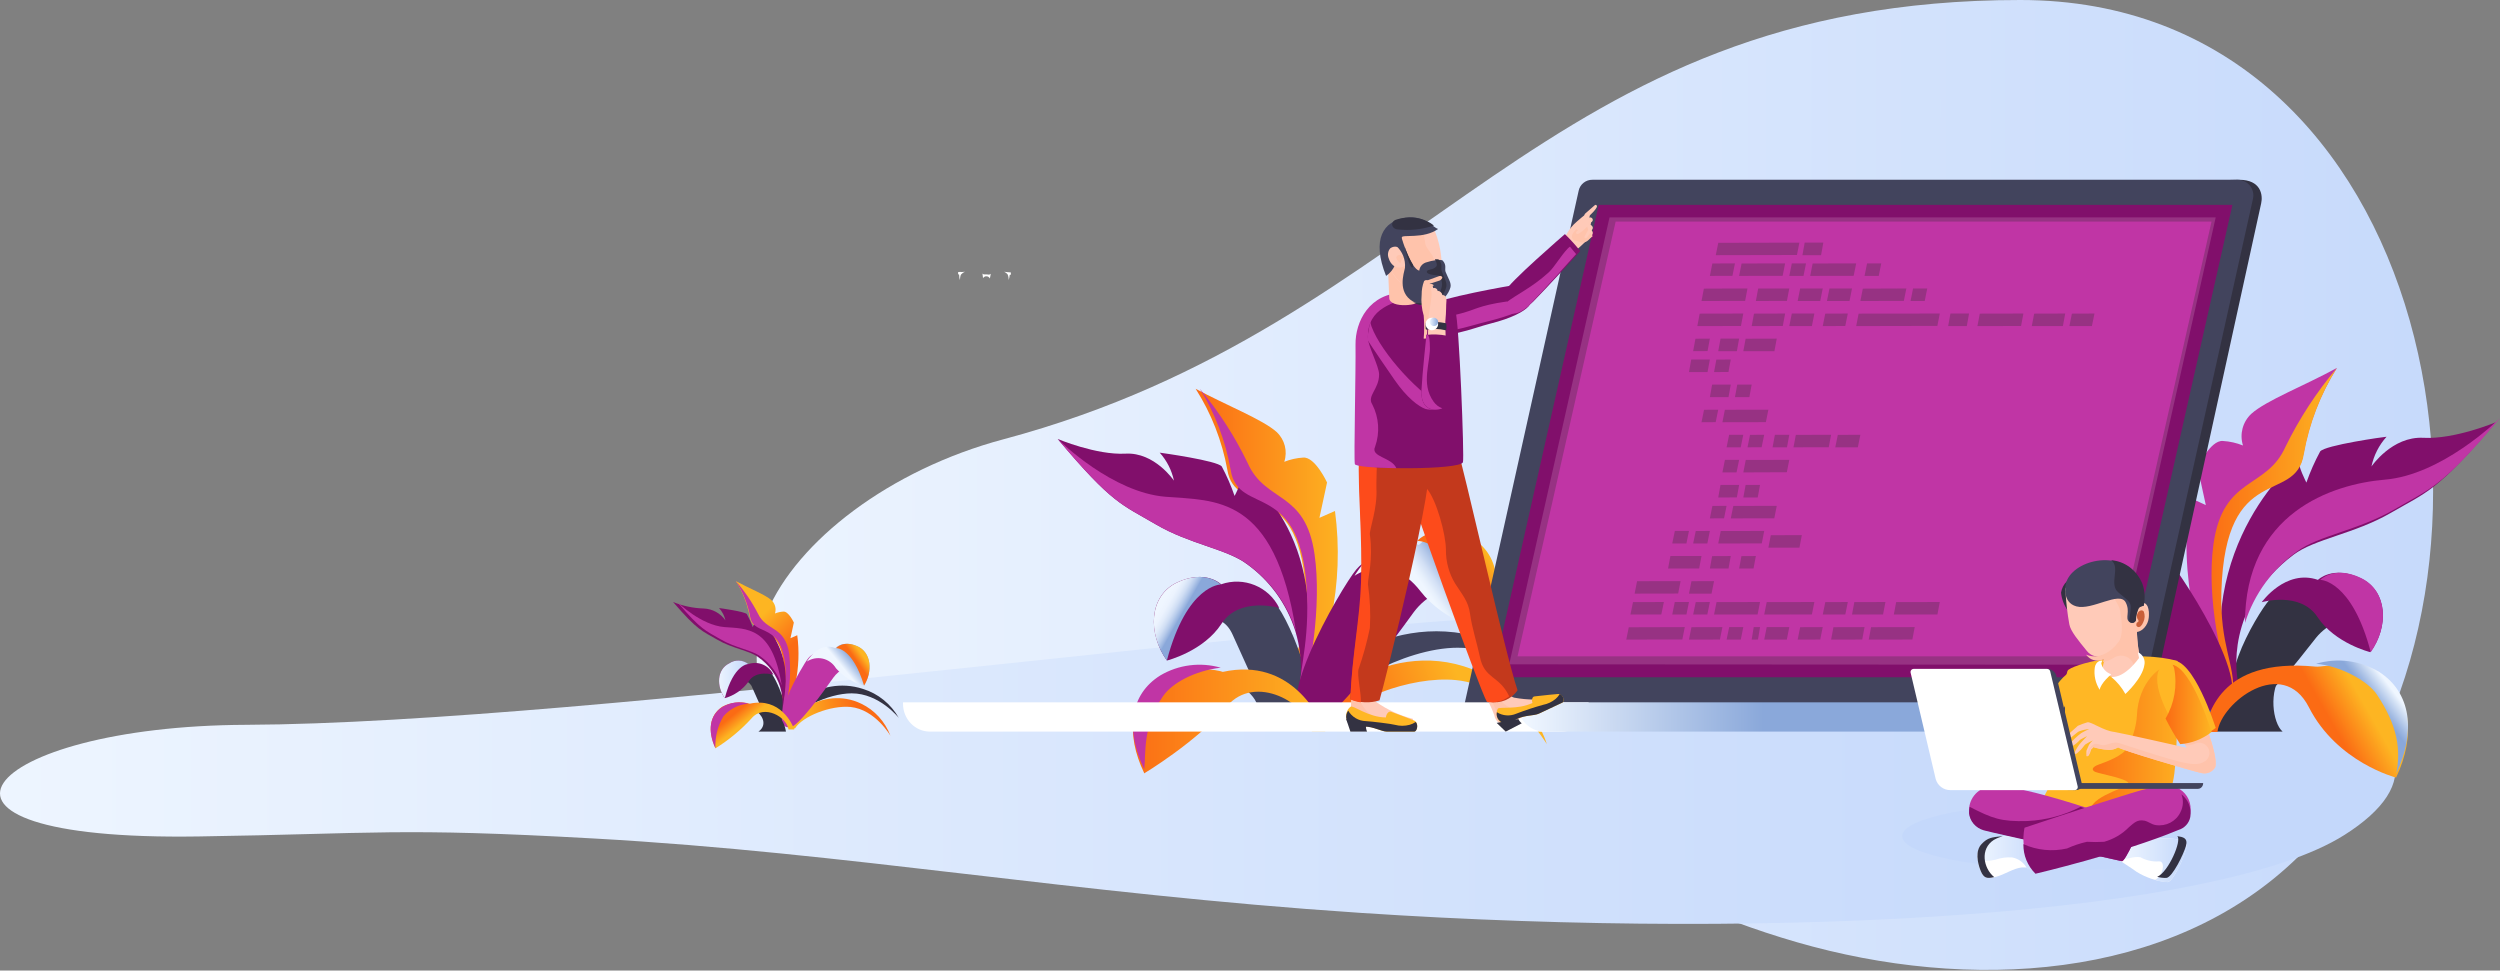 <?xml version="1.0" encoding="UTF-8"?>
<svg width="577px" height="224px" viewBox="0 0 577 224" version="1.1" xmlns="http://www.w3.org/2000/svg" xmlns:xlink="http://www.w3.org/1999/xlink">
    <rect x="0" y="0" width="577" height="224" fill="#808080" stroke="none"/>
    <!-- Generator: Sketch 61 (89581) - https://sketch.com -->
    <title>Group 33</title>
    <desc>Created with Sketch.</desc>
    <defs>
        <linearGradient x1="-0.001%" y1="50.003%" x2="100.007%" y2="50.003%" id="linearGradient-1">
            <stop stop-color="#EFF6FF" offset="0%"></stop>
            <stop stop-color="#C4D8FB" offset="100%"></stop>
        </linearGradient>
        <linearGradient x1="1.813%" y1="50.009%" x2="87.808%" y2="50.009%" id="linearGradient-2">
            <stop stop-color="#EFF6FF" offset="0%"></stop>
            <stop stop-color="#C4D8FB" offset="100%"></stop>
        </linearGradient>
        <linearGradient x1="-0.107%" y1="50.011%" x2="100.062%" y2="50.011%" id="linearGradient-3">
            <stop stop-color="#FB6B14" offset="0%"></stop>
            <stop stop-color="#FDB522" offset="100%"></stop>
        </linearGradient>
        <linearGradient x1="15.746%" y1="59.246%" x2="64.54%" y2="50.552%" id="linearGradient-4">
            <stop stop-color="#FB6B14" offset="0%"></stop>
            <stop stop-color="#FDB522" offset="100%"></stop>
        </linearGradient>
        <linearGradient x1="0.041%" y1="49.965%" x2="100.039%" y2="49.965%" id="linearGradient-5">
            <stop stop-color="#FB6B14" offset="0%"></stop>
            <stop stop-color="#FDB522" offset="100%"></stop>
        </linearGradient>
        <linearGradient x1="24.464%" y1="31.413%" x2="47.872%" y2="48.15%" id="linearGradient-6">
            <stop stop-color="#EFF6FF" offset="0%"></stop>
            <stop stop-color="#ECF3FE" offset="23%"></stop>
            <stop stop-color="#E1EBFA" offset="42%"></stop>
            <stop stop-color="#D0DEF4" offset="60%"></stop>
            <stop stop-color="#B7CBEB" offset="77%"></stop>
            <stop stop-color="#98B3DF" offset="94%"></stop>
            <stop stop-color="#8AA8DA" offset="100%"></stop>
        </linearGradient>
        <linearGradient x1="46.078%" y1="57.123%" x2="65.901%" y2="47.778%" id="linearGradient-7">
            <stop stop-color="#EFF6FF" offset="0%"></stop>
            <stop stop-color="#E7F0FC" offset="16%"></stop>
            <stop stop-color="#D3E0F5" offset="41%"></stop>
            <stop stop-color="#B1C6E8" offset="71%"></stop>
            <stop stop-color="#8AA8DA" offset="100%"></stop>
        </linearGradient>
        <linearGradient x1="54.018%" y1="47.581%" x2="79.269%" y2="29.198%" id="linearGradient-8">
            <stop stop-color="#FB6B14" offset="0%"></stop>
            <stop stop-color="#FDB522" offset="100%"></stop>
        </linearGradient>
        <linearGradient x1="0%" y1="49.986%" x2="79.502%" y2="49.986%" id="linearGradient-9">
            <stop stop-color="#EFF6FF" offset="0%"></stop>
            <stop stop-color="#D7E4F6" offset="21%"></stop>
            <stop stop-color="#A0B9E2" offset="74%"></stop>
            <stop stop-color="#8AA8DA" offset="100%"></stop>
        </linearGradient>
        <linearGradient x1="-0.073%" y1="49.965%" x2="100.06%" y2="49.965%" id="linearGradient-10">
            <stop stop-color="#FB6B14" offset="0%"></stop>
            <stop stop-color="#FDB522" offset="100%"></stop>
        </linearGradient>
        <linearGradient x1="58.903%" y1="50.861%" x2="77.438%" y2="44.829%" id="linearGradient-11">
            <stop stop-color="#FB6B14" offset="0%"></stop>
            <stop stop-color="#FDB522" offset="100%"></stop>
        </linearGradient>
        <linearGradient x1="74.694%" y1="26.003%" x2="58.724%" y2="40.05%" id="linearGradient-12">
            <stop stop-color="#EFF6FF" offset="0%"></stop>
            <stop stop-color="#D7E4F6" offset="21%"></stop>
            <stop stop-color="#A0B9E2" offset="74%"></stop>
            <stop stop-color="#8AA8DA" offset="100%"></stop>
        </linearGradient>
        <linearGradient x1="1.491%" y1="50%" x2="39.757%" y2="50%" id="linearGradient-13">
            <stop stop-color="#EFF6FF" offset="0%"></stop>
            <stop stop-color="#8AA8DA" offset="100%"></stop>
        </linearGradient>
        <linearGradient x1="53.183%" y1="57.716%" x2="38.618%" y2="23.971%" id="linearGradient-14">
            <stop stop-color="#FB6B14" offset="0%"></stop>
            <stop stop-color="#FDB522" offset="100%"></stop>
        </linearGradient>
        <linearGradient x1="67.404%" y1="50.336%" x2="13.552%" y2="55.702%" id="linearGradient-15">
            <stop stop-color="#FB6B14" offset="0%"></stop>
            <stop stop-color="#FDB522" offset="100%"></stop>
        </linearGradient>
        <linearGradient x1="26.631%" y1="38.869%" x2="42.119%" y2="50.128%" id="linearGradient-16">
            <stop stop-color="#FB6B14" offset="0%"></stop>
            <stop stop-color="#FDB522" offset="100%"></stop>
        </linearGradient>
        <linearGradient x1="0.036%" y1="50.365%" x2="100.258%" y2="50.365%" id="linearGradient-17">
            <stop stop-color="#EFF6FF" offset="0%"></stop>
            <stop stop-color="#C4D8FB" offset="100%"></stop>
        </linearGradient>
        <linearGradient x1="51.261%" y1="54.788%" x2="71.196%" y2="43.459%" id="linearGradient-18">
            <stop stop-color="#EFF6FF" offset="0%"></stop>
            <stop stop-color="#8AA8DA" offset="100%"></stop>
        </linearGradient>
        <linearGradient x1="54.81%" y1="45.619%" x2="70.367%" y2="31.799%" id="linearGradient-19">
            <stop stop-color="#FB6B14" offset="0%"></stop>
            <stop stop-color="#FDB522" offset="100%"></stop>
        </linearGradient>
        <linearGradient x1="-0.028%" y1="50.085%" x2="99.951%" y2="50.085%" id="linearGradient-20">
            <stop stop-color="#FB6B14" offset="0%"></stop>
            <stop stop-color="#FDB522" offset="100%"></stop>
        </linearGradient>
        <linearGradient x1="0.143%" y1="49.639%" x2="99.771%" y2="49.639%" id="linearGradient-21">
            <stop stop-color="#EFF6FF" offset="0%"></stop>
            <stop stop-color="#C4D8FB" offset="100%"></stop>
        </linearGradient>
        <linearGradient x1="0%" y1="50.164%" x2="99.422%" y2="50.164%" id="linearGradient-22">
            <stop stop-color="#EFF6FF" offset="0%"></stop>
            <stop stop-color="#C4D8FB" offset="100%"></stop>
        </linearGradient>
        <linearGradient x1="-9.08041835e-13%" y1="50.048%" x2="100.639%" y2="50.048%" id="linearGradient-23">
            <stop stop-color="#FB6B14" offset="0%"></stop>
            <stop stop-color="#FDB522" offset="100%"></stop>
        </linearGradient>
        <linearGradient x1="0.065%" y1="49.984%" x2="99.99%" y2="49.984%" id="linearGradient-24">
            <stop stop-color="#EFF6FF" offset="0%"></stop>
            <stop stop-color="#8AA8DA" offset="100%"></stop>
        </linearGradient>
    </defs>
    <g id="New-v2" stroke="none" stroke-width="1" fill="none" fill-rule="evenodd">
        <g id="Case-Study-worldroamer" transform="translate(-94, -2609)">
            <g id="Group-33" transform="translate(94, 2609)">
                <path d="M466.288,0 C354.926,0 330.97,74.855 231.629,101.377 C178.858,115.475 146.679,167.28 208.231,180.332 C240.445,187.171 277.554,174.748 310.691,179.913 C350.936,186.177 382.017,209.82 422.193,219.434 C462.368,229.048 508.328,224.267 535.628,192.179 C585.926,133.133 563.19,0 466.288,0 Z" id="Path" fill="url(#linearGradient-1)" fill-rule="nonzero"></path>
                <path d="M364.779,141.838 C309.534,141.838 136.631,166.955 56.842,167.288 C-4.211,167.533 -27.83,194.191 45.835,193.053 C87.195,192.423 91.538,190.97 137.102,193.525 C195.731,196.799 247.504,206.268 313.826,210.679 C413.395,217.313 512.215,210.959 541.05,192.738 C577.909,169.458 531.177,141.838 364.779,141.838 Z" id="Path" fill="url(#linearGradient-2)" fill-rule="nonzero"></path>
                <path d="M304.523,119.518 L306.284,111.354 C306.284,111.354 303.52,105.383 300.774,105.609 C299.276,105.7 297.802,106.029 296.409,106.584 C297.211,104.148 296.526,101.474 294.649,99.708 C291.393,96.801 283.103,93.581 275.957,89.734 L275.957,89.734 C279.579,95.434 282.058,101.769 283.261,108.395 C285.021,119.518 300.493,109.752 301.408,137.987 C301.778,149.945 296.216,154.315 296.691,160.894 C296.845,162.658 297.334,164.377 298.134,165.96 C306.818,151.513 310.334,134.596 308.114,117.934 L304.523,119.518 Z" id="Path" fill="url(#linearGradient-3)" fill-rule="nonzero"></path>
                <path d="M275.957,144.314 C275.957,144.314 281.588,140.08 284.492,146.483 C289.617,157.832 293.377,166.925 297.102,166.925 C308.139,166.925 297.557,142.735 294.356,139.316 C287.57,132.046 275.957,144.314 275.957,144.314 Z" id="Path" fill="#42445D" fill-rule="nonzero"></path>
                <path d="M286.683,109.51 C286.979,110.634 284.944,114.461 284.944,114.461 C284.135,112.122 283.147,109.851 281.988,107.667 C280.979,106.316 268.077,104.525 267.66,104.472 C269.297,106.298 270.431,108.525 270.946,110.932 C270.946,110.932 266.512,104.332 259.765,104.701 C253.018,105.069 244.115,101.313 244.115,101.313 L244.115,101.313 C256.74,116.357 258.931,116.427 266.721,121.008 C274.511,125.59 283.136,126.714 287.726,130.154 C293.037,133.955 296.979,139.395 298.959,145.654 C300.025,149.128 300.437,152.771 300.177,156.398 L300.177,156.398 C300.137,157.016 300.061,157.631 299.95,158.241 C300.055,157.855 300.142,157.468 300.229,157.1 L300.229,157.1 C308.28,123.571 286.387,108.405 286.683,109.51 Z" id="Path" fill="#810F6B" fill-rule="nonzero"></path>
                <path d="M342.333,147.355 C318.317,139.91 300.079,159.952 300.079,159.952 L305.18,165.96 C306.794,159.319 323.991,149.495 336.416,149.495 C350.801,149.495 360.866,161.647 360.866,161.647 C356.528,153.106 346.793,148.742 342.333,147.355 Z" id="Path" fill="#42445D" fill-rule="nonzero"></path>
                <path d="M287.935,106.81 C284.972,100.676 281.273,94.94 276.921,89.734 C280.446,95.445 282.86,101.793 284.03,108.432 C285.743,119.577 300.8,109.792 301.69,138.083 C302.05,150.065 299.446,155.525 299.977,162.1 C302.375,156.17 305.116,139.705 303.403,127.967 C301.313,113.106 292.046,116.176 287.935,106.81 Z" id="Path" fill="#C035A5" fill-rule="nonzero"></path>
                <path d="M341.729,155.299 C320.62,145.414 302.008,164.438 302.008,164.438 L304.994,167.987 L306.74,167.987 C310.476,161.758 325.544,155.92 336.055,156.967 C349.15,158.28 357.007,171.749 357.007,171.749 C354.108,162.521 345.675,157.127 341.729,155.299 Z" id="Path" fill="url(#linearGradient-4)" fill-rule="nonzero"></path>
                <path d="M313.05,131.407 C309.594,135.524 290.83,167.49 303.391,166.917 C307.642,166.709 320.825,148.849 326.303,141.275 C329.209,137.374 333.829,135.149 338.674,135.316 C338.674,135.316 320.411,122.668 313.05,131.407 Z" id="Path" fill="#810F6B" fill-rule="nonzero"></path>
                <path d="M286.57,158.509 C290.922,161.381 291.942,165.46 287.537,167.89 L302.973,167.89 C300.592,155.756 286.57,158.509 286.57,158.509 Z" id="Path" fill="#42445D" fill-rule="nonzero"></path>
                <path d="M282.212,155.074 C281.605,154.745 273.304,153.031 267.74,156.65 C260.808,161.1 259.716,169.326 264.066,178.399 L264.066,178.503 C264.066,178.503 276.094,171.3 283.13,163.04 C289.698,155.265 301.951,162.416 302.783,168.772 L305.868,168.772 C304.672,165.672 298.138,151.576 282.212,155.074 Z" id="Path" fill="url(#linearGradient-5)" fill-rule="nonzero"></path>
                <path d="M267.811,155.881 C260.8,160.244 259.696,168.503 264.096,177.538 C264.499,173.848 263.675,167.537 268.442,160.657 C270.528,157.623 275.751,154.812 281.746,154.105 C277.053,152.76 272.001,153.403 267.811,155.881 Z" id="Path" fill="#C035A5" fill-rule="nonzero"></path>
                <path d="M281.83,134.855 C281.83,134.855 278.293,131.339 271.696,134.416 C265.099,137.492 264.869,146.264 269.326,152.452 C269.326,152.452 277.78,150.342 281.919,143.961 C286.057,137.58 295.254,140.322 295.254,140.322 C292.822,135.38 287.052,133.03 281.83,134.855 L281.83,134.855 Z" id="Path" fill="#810F6B" fill-rule="nonzero"></path>
                <path d="M271.666,134.441 C265.105,137.583 264.876,146.273 269.309,152.452 C273.953,134.898 281.746,134.898 281.746,134.898 C281.746,134.898 278.245,131.299 271.666,134.441 Z" id="Path" fill="url(#linearGradient-6)" fill-rule="nonzero"></path>
                <path d="M338.859,124.744 C331.249,121.439 327.479,125.793 327.479,125.793 C318.71,122.061 312.622,132.902 312.622,132.902 C312.622,132.902 320.561,127.037 327.842,136.456 C333.221,143.405 342.474,145.697 342.474,145.697 C347.179,138.198 346.469,128.068 338.859,124.744 Z" id="Path" fill="url(#linearGradient-7)" fill-rule="nonzero"></path>
                <path d="M338.719,123.782 C330.946,120.469 327.095,124.833 327.095,124.833 C327.095,124.833 336.105,124.441 342.411,144.732 C347.216,137.268 346.492,127.114 338.719,123.782 Z" id="Path" fill="url(#linearGradient-8)" fill-rule="nonzero"></path>
                <path d="M268.964,114.649 C256.758,113.648 244.848,102.033 244.115,101.313 C256.775,116.371 258.972,116.441 266.784,121.027 C274.596,125.614 283.245,126.738 287.849,130.182 C293.174,133.986 297.128,139.431 299.114,145.697 C294.196,114.052 280.351,115.598 268.964,114.649 Z" id="Path" fill="#C035A5" fill-rule="nonzero"></path>
                <path d="M519.623,95.488 C517.607,97.356 516.851,100.208 517.68,102.819 C516.201,102.225 514.634,101.873 513.041,101.776 C510.135,101.533 507.212,107.891 507.212,107.891 L509.103,116.576 L505.339,114.839 C502.955,132.566 506.655,150.574 515.842,165.96 C516.694,164.278 517.217,162.45 517.383,160.575 C517.89,153.627 511.974,148.92 512.376,136.257 C513.339,106.223 529.707,116.611 531.632,104.764 C532.905,97.715 535.532,90.975 539.37,84.91 L539.37,84.91 C531.877,89.026 523.072,92.396 519.623,95.488 Z" id="Path" fill="#C035A5" fill-rule="nonzero"></path>
                <path d="M523.867,138.354 C520.808,141.682 509.002,162.1 519.536,162.1 C523.093,162.1 529.71,153.312 534.573,147.159 C537.16,144.001 541.11,142.313 545.159,142.635 C545.159,142.635 530.311,131.317 523.867,138.354 Z" id="Path" fill="#333242" fill-rule="nonzero"></path>
                <path d="M559.311,101.044 C552.074,100.661 547.33,107.669 547.33,107.669 C547.866,105.112 549.069,102.742 550.818,100.8 C550.382,100.8 536.553,102.753 535.489,104.2 C534.243,106.506 533.181,108.908 532.315,111.382 C532.315,111.382 530.24,107.338 530.571,106.152 C530.903,104.967 505.616,125.555 514.091,161.135 L516.707,158.085 C515.992,155.818 513.586,139.92 529.333,128.048 C534.199,124.37 543.406,123.236 551.795,118.373 C560.183,113.509 562.52,113.422 576.035,97.453 L576.035,97.453 C576.035,97.453 566.531,101.445 559.311,101.044 Z" id="Path" fill="#810F6B" fill-rule="nonzero"></path>
                <path d="M469.348,145.582 C464.602,147.087 454.226,151.848 449.635,161.16 C449.635,161.16 460.375,147.91 475.619,147.91 C488.819,147.91 507.232,156.784 508.947,164.03 L514.283,159.322 C514.283,159.322 494.916,137.443 469.348,145.582 Z" id="Path" fill="url(#linearGradient-9)" fill-rule="nonzero"></path>
                <path d="M510.869,125.577 C509.139,138.071 512.823,153.871 515.4,160.171 C515.901,153.21 512.304,149.103 512.702,136.348 C513.653,106.261 529.823,116.667 531.726,104.799 C532.983,97.738 535.578,90.985 539.37,84.91 C534.69,90.453 530.706,96.555 527.506,103.077 C523.096,113.03 513.1,109.776 510.869,125.577 Z" id="Path" fill="url(#linearGradient-10)" fill-rule="nonzero"></path>
                <path d="M479.924,154.289 C475.527,155.24 468.158,157.52 464.109,165.364 C465.621,163.464 471.06,158.592 483.121,157.399 C492.702,156.409 502.035,160.832 507.296,168.855 L509.19,168.855 L512.353,165.174 C512.353,165.174 501.404,149.624 479.924,154.289 Z" id="Path" fill="#0D5BD9" fill-rule="nonzero"></path>
                <path d="M464.117,165.169 C464.117,165.053 464.117,164.937 464.117,164.821 C464.079,165.034 464.117,165.169 464.117,165.169 Z" id="Path" fill="#0D5BD9" fill-rule="nonzero"></path>
                <path d="M472.793,132.933 C477.978,132.771 482.916,135.166 486.032,139.352 C491.889,147.485 505.925,164.03 510.483,164.03 C524.346,164.03 503.915,133.161 500.207,128.736 C492.409,119.361 472.793,132.933 472.793,132.933 Z" id="Path" fill="#810F6B" fill-rule="nonzero"></path>
                <path d="M511.389,168.855 L526.826,168.855 C524.567,166.922 523.465,159.425 526.826,155.346 C526.826,155.346 511.282,160.445 511.389,168.855 Z" id="Path" fill="#333242" fill-rule="nonzero"></path>
                <path d="M549.176,155.792 C543.114,151.866 536.689,154.032 534.472,153.856 C511.68,151.655 509.792,165.579 508.493,168.942 L511.784,168.942 C512.667,162.041 526.834,151.338 532.896,163.238 C539.373,175.983 553.02,179.468 553.02,179.468 L553.02,179.468 C557.662,169.61 556.467,160.545 549.176,155.792 Z" id="Path" fill="url(#linearGradient-11)" fill-rule="nonzero"></path>
                <path d="M549.19,155.129 C544.789,152.436 539.477,151.737 534.545,153.203 C539.979,153.658 546.327,157.02 548.518,160.206 C553.52,167.665 554.089,173.128 553.072,178.503 C557.643,168.873 556.452,159.856 549.19,155.129 Z" id="Path" fill="url(#linearGradient-12)" fill-rule="nonzero"></path>
                <path d="M544.764,133.42 C538.378,130.427 534.984,133.833 534.984,133.833 C527.49,131.252 522.002,138.995 522.002,138.995 C522.002,138.995 530.885,136.362 534.896,142.436 C538.906,148.509 547.068,150.522 547.068,150.522 C551.378,144.689 551.149,136.414 544.764,133.42 Z" id="Path" fill="#810F6B" fill-rule="nonzero"></path>
                <path d="M544.947,133.417 C538.786,130.432 535.51,133.829 535.51,133.829 C535.51,133.829 542.808,133.829 547.171,150.522 C551.329,144.654 551.108,136.402 544.947,133.417 Z" id="Path" fill="#C035A5" fill-rule="nonzero"></path>
                <path d="M485.033,123.009 C485.033,123.009 481.007,118.443 472.99,121.911 C464.974,125.379 464.165,135.977 469.154,143.768 C469.154,143.768 479.39,141.676 484.637,134.112 C489.884,126.547 500.774,130.434 500.774,130.434 C500.774,130.434 494.323,119.105 485.033,123.009 Z" id="Path" fill="#ADCDED" fill-rule="nonzero"></path>
                <path d="M473.092,121.911 C464.924,125.397 464.157,135.977 469.208,143.768 C475.844,122.591 485.336,123.009 485.336,123.009 C485.336,123.009 481.208,118.443 473.092,121.911 Z" id="Path" fill="#0D5BD9" fill-rule="nonzero"></path>
                <path d="M518.142,143.768 C520.267,137.1 524.494,131.305 530.186,127.254 C535.099,123.59 544.293,122.416 552.702,117.525 C561.11,112.634 563.452,112.546 577,96.488 C576.213,97.26 563.47,109.619 550.412,110.705 C538.228,111.74 518.142,118.401 518.142,143.768 Z" id="Path" fill="#C035A5" fill-rule="nonzero"></path>
                <path d="M516.793,41.49 L368.707,44.973 C367.185,44.955 365.861,46.011 365.539,47.499 L341.569,162.365 L487.374,165.953 C492.201,166.134 496.465,162.834 497.505,158.115 L521.876,46.942 C522.311,45.026 521.841,41.49 516.793,41.49 Z" id="Path" fill="#333242" fill-rule="nonzero"></path>
                <path d="M516.481,41.49 L367.526,41.49 C366.004,41.472 364.68,42.524 364.358,44.008 L337.78,163.548 C337.569,164.6 337.835,165.69 338.506,166.528 C339.178,167.365 340.186,167.863 341.261,167.89 L479.965,167.89 C487.457,167.972 493.987,162.819 495.63,155.527 L519.997,45.831 C520.216,44.773 519.948,43.672 519.268,42.832 C518.587,41.991 517.565,41.499 516.481,41.49 Z" id="Path" fill="#42445D" fill-rule="nonzero"></path>
                <polygon id="Path" fill="#810F6B" fill-rule="nonzero" points="344.463 156.311 490.708 156.311 515.247 47.279 368.986 47.279"></polygon>
                <polygon id="Path" fill="#973283" fill-rule="nonzero" points="348.323 153.329 371.478 50.174 511.388 50.174 488.25 153.416"></polygon>
                <polygon id="Path" fill="#C035A5" fill-rule="nonzero" points="350.253 151.487 487.768 151.487 510.423 51.139 372.89 51.139"></polygon>
                <path d="M208.415,162.1 C208.415,162.209 208.415,162.317 208.415,162.443 C208.424,165.98 211.193,168.845 214.612,168.855 L360.451,168.855 C363.87,168.845 366.639,165.98 366.649,162.443 C366.658,162.329 366.658,162.215 366.649,162.1 L208.415,162.1 Z" id="Path" fill="#FFFFFF" fill-rule="nonzero"></path>
                <path d="M350.259,162.1 C350.25,162.215 350.25,162.329 350.259,162.443 C350.269,165.98 353.028,168.845 356.434,168.855 L486.874,168.855 C490.28,168.845 493.039,165.98 493.048,162.443 C493.057,162.329 493.057,162.215 493.048,162.1 L350.259,162.1 Z" id="Path" fill="url(#linearGradient-13)" fill-rule="nonzero"></path>
                <rect id="Rectangle" fill="#42445D" fill-rule="nonzero" x="454.46" y="164.03" width="9.649" height="2.895" rx="0.608"></rect>
                <rect id="Rectangle" fill="#42445D" fill-rule="nonzero" x="443.846" y="164.03" width="6.754" height="2.895" rx="0.608"></rect>
                <polygon id="Path" fill="#973283" fill-rule="nonzero" points="375.339 147.627 388.284 147.586 388.848 144.732 375.921 144.773"></polygon>
                <polygon id="Path" fill="#973283" fill-rule="nonzero" points="389.813 147.627 396.96 147.607 397.532 144.732 390.384 144.753"></polygon>
                <polygon id="Path" fill="#973283" fill-rule="nonzero" points="407.181 147.627 412.395 147.627 412.97 144.732 407.756 144.732"></polygon>
                <polygon id="Path" fill="#973283" fill-rule="nonzero" points="404.286 147.627 405.744 147.606 406.216 144.732 404.757 144.732"></polygon>
                <polygon id="Path" fill="#973283" fill-rule="nonzero" points="398.497 147.627 401.774 147.627 402.356 144.732 399.097 144.732"></polygon>
                <polygon id="Path" fill="#973283" fill-rule="nonzero" points="389.813 137.013 395.027 137.013 395.602 134.119 390.388 134.139"></polygon>
                <polygon id="Path" fill="#973283" fill-rule="nonzero" points="377.269 137.013 387.316 136.993 387.883 134.119 377.836 134.139"></polygon>
                <polygon id="Path" fill="#973283" fill-rule="nonzero" points="402.356 109.032 412.403 108.991 412.97 106.137 402.923 106.158"></polygon>
                <polygon id="Path" fill="#973283" fill-rule="nonzero" points="397.532 109.032 400.791 109.032 401.391 106.137 398.114 106.137"></polygon>
                <polygon id="Path" fill="#973283" fill-rule="nonzero" points="399.462 119.645 409.509 119.625 410.075 116.751 400.045 116.771"></polygon>
                <polygon id="Path" fill="#973283" fill-rule="nonzero" points="394.637 119.645 397.911 119.625 398.497 116.751 395.222 116.771"></polygon>
                <polygon id="Path" fill="#973283" fill-rule="nonzero" points="396 58.895 414.737 58.854 415.298 56 396.578 56.041"></polygon>
                <polygon id="Path" fill="#973283" fill-rule="nonzero" points="416 58.895 420.305 58.895 420.824 56 416.52 56"></polygon>
                <polygon id="Path" fill="#973283" fill-rule="nonzero" points="428.408 75.261 447.145 75.22 447.706 72.366 428.969 72.387"></polygon>
                <polygon id="Path" fill="#973283" fill-rule="nonzero" points="449.635 75.261 453.938 75.261 454.46 72.366 450.157 72.366"></polygon>
                <polygon id="Path" fill="#973283" fill-rule="nonzero" points="394.637 63.682 399.851 63.662 400.426 60.788 395.212 60.808"></polygon>
                <polygon id="Path" fill="#973283" fill-rule="nonzero" points="420.689 75.261 425.885 75.24 426.478 72.366 421.264 72.387"></polygon>
                <polygon id="Path" fill="#973283" fill-rule="nonzero" points="401.391 63.682 411.438 63.662 412.005 60.788 401.958 60.808"></polygon>
                <polygon id="Path" fill="#973283" fill-rule="nonzero" points="416.247 63.682 416.829 60.788 413.552 60.788 412.97 63.682"></polygon>
                <polygon id="Path" fill="#973283" fill-rule="nonzero" points="417.794 63.682 427.824 63.662 428.408 60.788 418.36 60.808"></polygon>
                <polygon id="Path" fill="#973283" fill-rule="nonzero" points="430.338 63.682 433.612 63.682 434.197 60.788 430.923 60.788"></polygon>
                <polygon id="Path" fill="#973283" fill-rule="nonzero" points="421.654 69.472 426.868 69.472 427.443 66.577 422.247 66.577"></polygon>
                <polygon id="Path" fill="#973283" fill-rule="nonzero" points="429.373 69.472 439.403 69.451 439.987 66.577 429.939 66.618"></polygon>
                <polygon id="Path" fill="#973283" fill-rule="nonzero" points="440.952 69.472 444.226 69.472 444.811 66.577 441.537 66.577"></polygon>
                <polygon id="Path" fill="#973283" fill-rule="nonzero" points="392.707 69.472 402.777 69.451 403.321 66.577 393.252 66.618"></polygon>
                <polygon id="Path" fill="#973283" fill-rule="nonzero" points="405.251 69.472 412.417 69.451 412.97 66.577 405.787 66.597"></polygon>
                <polygon id="Path" fill="#973283" fill-rule="nonzero" points="414.9 69.472 420.112 69.472 420.689 66.577 415.477 66.577"></polygon>
                <polygon id="Path" fill="#973283" fill-rule="nonzero" points="456.39 75.261 466.459 75.24 467.003 72.366 456.934 72.387"></polygon>
                <polygon id="Path" fill="#973283" fill-rule="nonzero" points="468.933 75.261 476.116 75.261 476.652 72.366 469.486 72.387"></polygon>
                <polygon id="Path" fill="#973283" fill-rule="nonzero" points="477.617 75.261 482.813 75.261 483.406 72.366 478.192 72.387"></polygon>
                <polygon id="Path" fill="#973283" fill-rule="nonzero" points="437.092 141.838 447.161 141.817 447.706 138.943 437.636 138.964"></polygon>
                <polygon id="Path" fill="#973283" fill-rule="nonzero" points="427.443 141.838 434.61 141.817 435.162 138.943 427.979 138.964"></polygon>
                <polygon id="Path" fill="#973283" fill-rule="nonzero" points="420.689 141.838 425.903 141.817 426.478 138.943 421.282 138.964"></polygon>
                <polygon id="Path" fill="#973283" fill-rule="nonzero" points="431.303 147.627 441.372 147.607 441.916 144.732 431.847 144.753"></polygon>
                <polygon id="Path" fill="#973283" fill-rule="nonzero" points="422.619 147.627 429.802 147.607 430.338 144.732 423.155 144.753"></polygon>
                <polygon id="Path" fill="#973283" fill-rule="nonzero" points="414.9 147.627 420.112 147.607 420.689 144.732 415.477 144.753"></polygon>
                <polygon id="Path" fill="#973283" fill-rule="nonzero" points="402.356 114.821 405.683 114.821 406.216 111.926 402.889 111.926"></polygon>
                <polygon id="Path" fill="#973283" fill-rule="nonzero" points="396.567 114.821 400.87 114.8 401.391 111.926 397.088 111.926"></polygon>
                <polygon id="Path" fill="#973283" fill-rule="nonzero" points="391.742 75.261 401.812 75.24 402.356 72.366 392.287 72.387"></polygon>
                <polygon id="Path" fill="#973283" fill-rule="nonzero" points="404.286 75.261 411.469 75.24 412.005 72.366 404.822 72.387"></polygon>
                <polygon id="Path" fill="#973283" fill-rule="nonzero" points="412.97 75.261 418.182 75.261 418.759 72.366 413.547 72.366"></polygon>
                <polygon id="Path" fill="#973283" fill-rule="nonzero" points="390.778 81.05 394.105 81.03 394.637 78.156 391.31 78.176"></polygon>
                <polygon id="Path" fill="#973283" fill-rule="nonzero" points="396.567 81.05 400.872 81.05 401.391 78.156 397.103 78.156"></polygon>
                <polygon id="Path" fill="#973283" fill-rule="nonzero" points="402.356 81.05 409.536 81.05 410.075 78.156 402.896 78.176"></polygon>
                <polygon id="Path" fill="#973283" fill-rule="nonzero" points="401.391 131.224 404.718 131.204 405.251 128.329 401.924 128.35"></polygon>
                <polygon id="Path" fill="#973283" fill-rule="nonzero" points="394.637 131.224 398.942 131.224 399.462 128.329 395.157 128.35"></polygon>
                <polygon id="Path" fill="#973283" fill-rule="nonzero" points="384.988 131.224 392.168 131.203 392.707 128.329 385.528 128.329"></polygon>
                <polygon id="Path" fill="#973283" fill-rule="nonzero" points="408.145 126.4 415.31 126.4 415.865 123.505 408.7 123.526"></polygon>
                <polygon id="Path" fill="#973283" fill-rule="nonzero" points="396.567 125.435 406.621 125.414 407.181 122.54 397.144 122.561"></polygon>
                <polygon id="Path" fill="#973283" fill-rule="nonzero" points="390.778 125.435 394.055 125.435 394.637 122.54 391.378 122.561"></polygon>
                <polygon id="Path" fill="#973283" fill-rule="nonzero" points="385.953 125.435 389.23 125.435 389.813 122.54 386.554 122.54"></polygon>
                <polygon id="Path" fill="#973283" fill-rule="nonzero" points="397.532 97.453 407.562 97.433 408.145 94.559 398.098 94.579"></polygon>
                <polygon id="Path" fill="#973283" fill-rule="nonzero" points="392.707 97.453 395.984 97.433 396.567 94.559 393.29 94.579"></polygon>
                <polygon id="Path" fill="#973283" fill-rule="nonzero" points="400.426 91.664 403.754 91.664 404.286 88.769 400.959 88.769"></polygon>
                <polygon id="Path" fill="#973283" fill-rule="nonzero" points="409.11 103.242 412.438 103.242 412.97 100.348 409.643 100.348"></polygon>
                <polygon id="Path" fill="#973283" fill-rule="nonzero" points="413.935 103.242 422.076 103.222 422.619 100.348 414.478 100.368"></polygon>
                <polygon id="Path" fill="#973283" fill-rule="nonzero" points="423.584 103.242 428.79 103.242 429.373 100.348 424.166 100.369"></polygon>
                <polygon id="Path" fill="#973283" fill-rule="nonzero" points="394.637 91.664 398.942 91.664 399.462 88.769 395.157 88.769"></polygon>
                <polygon id="Path" fill="#973283" fill-rule="nonzero" points="395.602 85.875 398.929 85.854 399.462 82.98 396.134 83"></polygon>
                <polygon id="Path" fill="#973283" fill-rule="nonzero" points="389.813 85.875 394.101 85.875 394.637 82.98 390.333 82.98"></polygon>
                <polygon id="Path" fill="#973283" fill-rule="nonzero" points="403.321 103.242 406.58 103.222 407.181 100.348 403.904 100.368"></polygon>
                <polygon id="Path" fill="#973283" fill-rule="nonzero" points="398.497 103.242 401.755 103.242 402.356 100.348 399.079 100.348"></polygon>
                <polygon id="Path" fill="#973283" fill-rule="nonzero" points="407.181 141.838 418.185 141.817 418.759 138.943 407.755 138.964"></polygon>
                <polygon id="Path" fill="#973283" fill-rule="nonzero" points="395.602 141.838 405.656 141.817 406.216 138.943 396.179 138.964"></polygon>
                <polygon id="Path" fill="#973283" fill-rule="nonzero" points="390.778 141.838 394.055 141.817 394.637 138.943 391.378 138.964"></polygon>
                <polygon id="Path" fill="#973283" fill-rule="nonzero" points="385.953 141.838 389.23 141.838 389.813 138.943 386.536 138.943"></polygon>
                <polygon id="Path" fill="#973283" fill-rule="nonzero" points="376.304 141.838 383.434 141.817 384.023 138.943 376.894 138.964"></polygon>
                <path d="M182.433,147.304 L183.22,143.691 C183.22,143.691 182.013,141.05 180.789,141.154 C180.128,141.197 179.479,141.344 178.864,141.589 C179.209,140.501 178.897,139.312 178.059,138.531 C176.625,137.246 172.968,135.821 169.819,134.119 L169.819,134.119 C171.414,136.646 172.506,139.453 173.038,142.388 C173.843,147.321 180.649,142.996 181.034,155.486 C181.209,160.785 178.759,162.73 178.969,165.649 C179.026,166.43 179.24,167.192 179.599,167.89 C183.432,161.488 184.985,153.993 184.008,146.609 L182.433,147.304 Z" id="Path" fill="url(#linearGradient-14)" fill-rule="nonzero"></path>
                <path d="M169.819,157.672 C170.408,157.153 171.214,156.961 171.972,157.159 C172.73,157.356 173.341,157.919 173.605,158.66 C175.884,163.778 177.567,167.89 179.214,167.89 C184.122,167.89 179.425,156.966 178.005,155.413 C174.973,152.149 169.819,157.672 169.819,157.672 Z" id="Path" fill="#333242" fill-rule="nonzero"></path>
                <path d="M174.465,142.562 C174.606,143.049 173.725,144.736 173.725,144.736 C173.359,143.706 172.912,142.705 172.386,141.744 C171.946,141.153 166.13,140.352 165.954,140.335 C166.687,141.145 167.196,142.128 167.434,143.188 C166.291,141.535 164.421,140.515 162.395,140.439 C159.973,140.366 157.585,139.859 155.346,138.943 L155.346,138.943 C161.038,145.554 162.025,145.589 165.549,147.642 C169.073,149.695 172.932,150.147 174.994,151.661 C177.387,153.337 179.162,155.737 180.051,158.498 C180.522,160.024 180.707,161.621 180.598,163.212 L180.598,163.212 C180.579,163.487 180.543,163.76 180.492,164.03 C180.543,163.865 180.584,163.696 180.615,163.526 L180.615,163.526 C184.192,148.738 174.342,142.057 174.465,142.562 Z" id="Path" fill="#810F6B" fill-rule="nonzero"></path>
                <path d="M199.215,159.015 C188.547,155.537 180.433,164.907 180.433,164.907 L182.674,166.925 C183.387,163.826 191.066,160.024 196.574,160.024 C202.967,160.024 207.45,165.7 207.45,165.7 C205.616,162.474 202.674,160.086 199.215,159.015 L199.215,159.015 Z" id="Path" fill="#333242" fill-rule="nonzero"></path>
                <path d="M174.946,141.638 C173.562,138.941 171.84,136.416 169.819,134.119 C171.459,136.634 172.582,139.426 173.129,142.347 C173.957,147.256 180.954,142.952 181.35,155.381 C181.529,160.653 180.306,163.056 180.522,165.96 C182.149,161.116 182.706,156 182.159,150.938 C181.188,144.387 176.853,145.735 174.946,141.638 Z" id="Path" fill="#C035A5" fill-rule="nonzero"></path>
                <path d="M198.776,162.413 C189.536,157.973 181.398,166.53 181.398,166.53 L182.706,168.13 L183.48,168.13 C185.2,165.325 191.721,162.737 196.315,163.168 C202.027,163.761 205.52,169.819 205.52,169.819 C204.266,166.537 201.851,163.885 198.776,162.413 L198.776,162.413 Z" id="Path" fill="url(#linearGradient-15)" fill-rule="nonzero"></path>
                <path d="M186.554,151.903 C185.032,153.769 176.793,168.15 182.314,167.886 C184.178,167.798 189.972,159.754 192.365,156.357 C193.644,154.602 195.672,153.597 197.801,153.664 C197.801,153.664 189.836,147.978 186.554,151.903 Z" id="Path" fill="#C035A5" fill-rule="nonzero"></path>
                <path d="M174.644,164.165 C176.44,165.6 176.823,167.629 175.043,168.855 L181.398,168.855 C180.433,162.786 174.644,164.165 174.644,164.165 Z" id="Path" fill="#333242" fill-rule="nonzero"></path>
                <path d="M173.046,162.415 C170.924,161.825 168.659,162.071 166.71,163.105 C163.721,165.072 163.294,168.712 165.121,172.714 L165.121,172.714 C168.193,170.809 170.992,168.487 173.439,165.813 C176.325,162.363 181.688,165.555 181.979,168.367 L183.328,168.367 C182.884,167.09 180.049,160.862 173.046,162.415 Z" id="Path" fill="url(#linearGradient-16)" fill-rule="nonzero"></path>
                <path d="M166.7,163.192 C163.71,165.107 163.303,168.748 165.12,172.714 C164.988,170.108 165.639,167.522 166.989,165.295 C168.45,163.617 170.504,162.58 172.714,162.405 C170.688,161.809 168.507,162.095 166.7,163.192 L166.7,163.192 Z" id="Path" fill="#C035A5" fill-rule="nonzero"></path>
                <path d="M172.682,153.283 C171.415,152.251 169.643,152.172 168.294,153.089 C165.427,154.504 165.34,158.394 167.275,161.135 C169.456,160.532 171.377,159.2 172.734,157.351 C174.461,154.504 178.503,155.724 178.503,155.724 C177.448,153.517 174.946,152.468 172.682,153.283 Z" id="Path" fill="#810F6B" fill-rule="nonzero"></path>
                <path d="M168.311,153.098 C165.423,154.511 165.336,158.397 167.285,161.135 C169.321,153.257 172.714,153.257 172.714,153.257 C171.434,152.245 169.659,152.181 168.311,153.098 L168.311,153.098 Z" id="Path" fill="url(#linearGradient-17)" fill-rule="nonzero"></path>
                <path d="M197.798,149.136 C194.449,147.688 192.783,149.589 192.783,149.589 C188.919,147.967 186.222,152.694 186.222,152.694 C187.308,151.972 188.634,151.728 189.9,152.017 C191.165,152.306 192.261,153.105 192.937,154.229 C194.658,156.178 196.903,157.573 199.395,158.241 C201.473,154.996 201.147,150.583 197.798,149.136 Z" id="Path" fill="url(#linearGradient-18)" fill-rule="nonzero"></path>
                <path d="M197.869,149.132 C194.602,147.694 192.977,149.582 192.977,149.582 C192.977,149.582 196.763,149.409 199.427,158.241 C201.454,154.95 201.135,150.569 197.869,149.132 Z" id="Path" fill="url(#linearGradient-19)" fill-rule="nonzero"></path>
                <path d="M167.202,144.729 C161.868,144.3 156.638,139.252 156.311,138.943 C161.868,145.467 162.832,145.502 166.273,147.528 C169.714,149.553 173.482,150 175.495,151.493 C177.831,153.148 179.565,155.516 180.433,158.241 C178.265,144.471 172.192,145.141 167.202,144.729 Z" id="Path" fill="#C035A5" fill-rule="nonzero"></path>
                <path d="M478.573,185.258 C456.731,185.258 439.022,188.681 439.022,192.977 C439.022,197.273 456.731,200.696 478.573,200.696 C500.415,200.696 518.142,197.273 518.142,192.977 C518.142,188.681 500.433,185.258 478.573,185.258 Z" id="Path" fill="#C4D8FB" fill-rule="nonzero" style="mix-blend-mode: multiply;"></path>
                <path d="M479.331,154.399 C474.589,155.72 472.084,162.978 469.898,167.353 C469.898,167.353 471.361,170.458 476.808,170.784 C476.808,170.784 482.407,161.657 482.441,159.341 C482.475,157.024 480.289,154.125 479.331,154.399 Z" id="Path" fill="#FFB725"></path>
                <path d="M479.299,154.399 C479.029,154.47 478.766,154.567 478.513,154.688 C478.686,154.968 478.768,155.295 478.747,155.625 C478.747,160.496 475.538,165.368 471.828,169.251 C473.342,170.194 475.069,170.722 476.842,170.784 C476.842,170.784 482.408,161.723 482.441,159.423 C482.475,157.124 480.252,154.126 479.299,154.399 Z" id="Path" fill="#42445D"></path>
                <path d="M477.389,154.582 C475.895,155.623 477.269,173.217 475.86,175.97 C473.611,180.329 470.863,185.588 470.863,185.588 C476.736,189.117 499.286,189.117 499.286,189.117 C500.255,185.484 500.984,181.787 501.467,178.052 C502.583,170.076 502.961,152.659 502.531,152.535 C493.051,149.959 480.017,152.712 477.389,154.582 Z" id="Path" fill="#FFB725"></path>
                <path d="M493.284,142.803 L485.707,147.675 C486.066,149.259 486.066,150.908 485.707,152.493 C485.219,153.734 484.766,155.603 487.449,156.215 C490.131,156.826 494.573,154.417 493.963,152.259 C493.294,149.158 493.065,145.972 493.284,142.803 Z" id="Path" fill="#FFCAB8"></path>
                <path d="M493.273,142.803 L485.549,147.521 C485.915,149.056 485.915,150.653 485.549,152.187 C485.468,152.387 485.396,152.59 485.336,152.797 C486.307,152.642 487.23,152.273 488.035,151.717 C488.987,151.182 490.16,151.192 491.103,151.744 C492.045,152.297 492.61,153.305 492.58,154.381 C493.592,153.667 494.214,152.797 493.965,151.961 C493.283,148.957 493.05,145.872 493.273,142.803 Z" id="Path" fill="#FFC3AB"></path>
                <path d="M501.638,153.444 C498.651,153.01 493.469,157.695 493.205,165.103 C493.035,167.771 492.247,170.365 490.904,172.685 C489.955,174.42 486.125,175.843 484.491,176.415 C482.857,176.988 482.611,177.699 483.577,178.15 C484.544,178.601 492.081,179.885 491.15,180.996 C490.218,182.106 480.96,184.223 482.646,188.144 C483.454,190.035 497.404,188.682 499.987,188.144 C500.83,186.617 500.918,182.939 501.48,180.562 C502.622,175.739 502.253,165.398 502.956,159.881 C503.342,156.203 504.906,153.913 501.638,153.444 Z" id="Path" fill="url(#linearGradient-20)"></path>
                <path d="M471.044,193.178 C470.634,193.178 464.558,192.803 462.135,193.076 C459.712,193.348 458.732,193.399 457.306,194.932 C455.881,196.465 456.362,199.087 457.11,200.96 C457.859,202.833 458.892,202.85 460.781,202.34 C462.669,201.829 464.719,200.398 466.625,200.211 C467.871,200.258 469.119,200.183 470.349,199.99 C471.685,199.615 471.935,199.99 471.792,199.104 C471.65,198.219 471.044,193.178 471.044,193.178 Z" id="Path" fill="#FFFFFF"></path>
                <path d="M471.012,193.191 C470.604,193.191 464.554,192.793 462.142,193.082 C459.729,193.371 458.753,193.426 457.334,195.054 C456.596,196.003 456.269,197.218 456.429,198.418 C457.786,198.77 459.207,198.77 460.563,198.418 C461.793,197.985 463.096,197.806 464.395,197.894 C465.948,198.174 467.271,199.206 467.943,200.661 C468.751,200.742 469.567,200.681 470.355,200.48 C471.686,200.082 471.934,200.48 471.792,199.54 C471.651,198.599 471.012,193.191 471.012,193.191 Z" id="Path" fill="url(#linearGradient-21)"></path>
                <path d="M460.174,193.854 C460.994,193.339 462.454,192.944 462.134,192.979 C459.711,193.253 458.731,193.305 457.306,194.849 C455.881,196.394 456.362,199.037 457.11,200.925 C457.858,202.813 458.696,202.796 460.263,202.436 C457.734,200.393 456.95,195.914 460.174,193.854 Z" id="Path" fill="#333242"></path>
                <path d="M502.402,193.684 C501.036,193.448 496.482,193.503 492.996,192.977 L489.196,198.528 C489.196,198.655 491.981,200.343 493.154,201.232 C495.34,202.581 497.798,203.388 500.335,203.59 C501.631,203.336 504.031,197.984 504.522,196.061 C505.012,194.138 503.821,193.829 502.402,193.684 Z" id="Path" fill="#FFFFFF"></path>
                <path d="M502.322,193.685 C500.957,193.449 496.406,193.504 492.923,192.977 L489.196,198.428 C490.806,198.428 492.346,197.574 494.009,197.847 C495.292,198.575 496.749,198.909 498.209,198.81 C499.662,198.628 499.399,201.172 498.209,202.444 C497.964,202.694 497.688,202.909 497.386,203.08 C498.334,203.436 499.337,203.609 500.344,203.589 C501.639,203.334 504.037,197.974 504.527,196.048 C505.017,194.121 503.74,193.831 502.322,193.685 Z" id="Path" fill="url(#linearGradient-22)"></path>
                <path d="M459.116,181.514 C456.226,182.035 454.217,184.624 454.484,187.487 C454.669,189.376 456.009,190.965 457.87,191.503 C459.748,192.069 488.896,198.574 489.721,198.763 C490.545,198.951 494.02,190.679 494.02,190.679 C492.985,190.319 465.434,180.21 459.116,181.514 Z" id="Path" fill="#C035A5"></path>
                <path d="M467.928,189.492 C461.818,189.678 459.816,188.886 454.601,186.222 C454.5,186.705 454.453,187.197 454.461,187.689 C454.646,189.544 455.987,191.105 457.849,191.633 C459.728,192.189 488.893,198.577 489.718,198.763 C490.543,198.948 494.02,190.824 494.02,190.824 C493.634,190.689 485.364,187.908 480.184,186.222 C476.403,188.175 472.216,189.292 467.928,189.492 L467.928,189.492 Z" id="Path" fill="#810F6B"></path>
                <path d="M477.085,134.119 C476.341,134.812 475.847,135.754 475.687,136.786 C475.842,138.267 476.37,139.678 477.217,140.873 C477.925,139.117 478.385,137.262 478.582,135.366 C478.533,135.123 477.085,134.119 477.085,134.119 Z" id="Path" fill="#333242"></path>
                <path d="M484.975,153.069 L485.22,152.454 C485.22,152.454 483.734,152.321 483.472,154.117 C483.237,155.886 483.638,157.68 484.608,159.206 C484.853,157.642 487.266,155.614 487.266,155.614 C486.076,155.22 485.201,154.248 484.975,153.069 Z" id="Path" fill="#FFFFFF"></path>
                <path d="M495.592,139.825 C494.794,138.413 493.412,139.599 493.412,139.599 C493.152,137.337 492.122,135.229 490.487,133.619 C487.864,131.247 485.17,132.241 480.509,133.619 C475.848,134.996 476.716,136.443 476.716,136.443 C476.851,139.01 477.147,141.566 477.602,144.097 C477.886,145.684 479.711,147.863 481.643,150.234 C483.575,152.605 486.18,151.228 489.601,149.258 C493.022,147.288 492.827,145.317 492.809,144.951 C492.809,144.951 493.394,145.213 494.475,144.446 C495.819,143.373 496.306,141.57 495.68,139.982 L495.592,139.825 Z" id="Path" fill="#FFCAB8"></path>
                <path d="M495.59,140.619 C494.788,139.176 493.398,140.388 493.398,140.388 C493.137,138.077 492.101,135.923 490.458,134.277 C489.852,133.707 486.805,134.74 487.197,136.326 C487.589,137.911 488.979,139.301 489.335,140.975 C489.656,142.917 490.172,146.498 488.996,148.101 C487.304,150.453 484.381,152.323 481.477,151.094 C481.516,151.128 481.547,151.17 481.566,151.219 C483.455,153.534 486.127,152.234 489.567,150.221 C493.006,148.208 492.81,146.195 492.792,145.821 C492.792,145.821 493.38,146.088 494.467,145.304 C495.818,144.208 496.307,142.366 495.679,140.744 L495.59,140.619 Z" id="Path" fill="#FFC3AB"></path>
                <path d="M477.101,133.838 C476.517,135.053 475.951,139.046 479.214,139.949 C482.821,140.956 489.193,136.338 490.601,139.012 C491.752,141.199 490.378,142.64 491.408,143.508 C491.629,143.721 491.938,143.81 492.236,143.748 C492.535,143.686 492.784,143.479 492.902,143.196 C492.92,142.194 493.161,141.209 493.607,140.314 C493.927,140.042 494.323,139.878 494.74,139.845 C495.147,138.187 495.045,136.443 494.448,134.845 C490.962,126.581 479.54,128.664 477.101,133.838 Z" id="Path" fill="#42445D"></path>
                <path d="M487.266,129.294 C489.501,130.955 486.637,134.836 488.921,136.741 C491.206,138.647 491.802,138.961 491.769,140.238 C491.769,141.077 491.438,143.087 491.388,143.332 C491.424,143.402 491.475,143.462 491.537,143.507 C491.75,143.721 492.048,143.811 492.336,143.748 C492.623,143.685 492.863,143.477 492.978,143.192 C492.994,142.183 493.226,141.191 493.656,140.29 C493.965,140.016 494.347,139.851 494.749,139.818 C495.141,138.148 495.043,136.393 494.468,134.783 C493.243,131.663 490.456,129.539 487.266,129.294 L487.266,129.294 Z" id="Path" fill="#333242"></path>
                <path d="M503.042,182.104 C499.72,180.199 493.705,182.529 487.009,184.588 C481.763,186.187 467.268,191.034 467.268,191.034 C467.268,191.034 465.799,197.039 469.786,200.696 C469.786,200.696 489.824,196.001 502.728,190.643 C504.162,190.236 505.237,189.078 505.508,187.649 C505.913,185.486 504.94,183.299 503.042,182.104 Z" id="Path" fill="#C035A5"></path>
                <path d="M503.473,183.328 C503.996,184.675 503.913,186.174 503.245,187.459 C502.243,189.576 499.923,190.789 497.561,190.429 C496.547,190.292 495.812,189.575 494.903,189.405 C493.293,189.114 492.594,189.882 491.404,190.873 C489.828,192.493 487.835,193.672 485.633,194.286 C484.31,194.363 482.985,194.363 481.662,194.286 C480.084,194.639 478.547,195.154 477.08,195.823 C473.703,196.598 470.157,196.249 467.006,194.833 C466.95,197.382 467.953,199.845 469.787,201.661 C469.787,201.661 489.83,196.949 502.738,191.572 C504.172,191.164 505.248,190.002 505.519,188.568 C505.862,186.588 505.079,184.582 503.473,183.328 Z" id="Path" fill="#810F6B"></path>
                <path d="M493.29,141.699 C493.164,142.027 493.164,142.395 493.29,142.722 C493.435,143.121 493.532,142.913 493.564,143.295 C493.597,143.676 493.21,143.503 493.097,143.919 C492.984,144.335 493.097,144.612 493.484,144.716 C493.871,144.82 494.338,144.421 494.677,143.589 C495.051,142.826 495.086,141.922 494.774,141.127 C494.29,140.538 493.484,141.075 493.29,141.699 Z" id="Path" fill="#C95F39"></path>
                <path d="M502.497,192.977 C503.67,193.863 500.467,201.307 497.88,202.37 C498.586,202.568 499.322,202.652 500.058,202.618 C501.435,202.37 503.986,197.142 504.507,195.263 C505.029,193.384 503.856,193.189 502.497,192.977 Z" id="Path" fill="#333242"></path>
                <path d="M499.092,157.958 C498.501,162.017 504.672,172.585 504.672,172.585 C504.672,172.585 489.531,169.16 488.019,168.937 C485.568,168.697 482.804,166.625 481.813,166.693 C481.048,166.919 480.299,167.194 479.57,167.515 C479.57,167.601 476.407,170.084 476.667,170.65 C476.754,170.855 477.432,170.65 477.624,170.495 C478.162,170.17 479.362,168.988 479.883,168.783 C480.628,168.511 481.405,168.333 482.195,168.252 C482.195,168.252 480.77,168.92 480.335,169.211 C479.34,169.95 478.441,170.807 477.658,171.763 C477.45,172.037 477.398,172.26 477.537,172.328 C477.859,172.369 478.185,172.296 478.458,172.123 C479.056,171.751 479.594,171.295 480.057,170.77 C480.231,170.615 481.691,169.896 481.691,169.896 C481.691,169.896 480.144,171.506 479.849,171.917 C479.553,172.328 478.562,173.801 478.91,173.955 C479.258,174.109 479.379,173.801 479.727,173.527 C480.509,172.945 480.961,172.088 481.291,171.814 C481.849,171.467 482.429,171.158 483.03,170.889 C482.684,171.18 482.385,171.521 482.143,171.9 C481.987,172.225 481.57,173.202 481.57,173.202 C481.57,173.202 481.378,174.64 481.83,174.538 C482.282,174.435 482.63,172.996 482.63,172.996 C482.843,172.835 483.026,172.638 483.169,172.414 C484.266,172.769 485.406,172.982 486.559,173.048 C487.391,173.127 488.226,172.922 488.923,172.465 L488.923,172.465 C489.062,172.962 506.306,178.066 508.044,178.409 C509.333,178.745 510.687,178.163 511.312,177.004 C511.973,173.99 508.149,164.758 505.628,158.352 C503.299,152.477 499.248,156.828 499.092,157.958 Z" id="Path" fill="#FFCAB8"></path>
                <path d="M499.13,157.953 C498.623,161.376 503.132,169.73 504.373,171.989 C505.26,172.061 506.15,171.889 506.943,171.493 C508.115,171.191 509.332,171.795 509.778,172.899 C510.223,174.003 509.756,175.259 508.69,175.824 C506.506,177.159 503.062,176.029 489.045,171.493 C487.734,171.065 486.301,172.024 485.374,172.006 C484.885,172.006 483.801,171.424 483.207,171.801 C482.176,172.434 482.018,173.136 481.651,174.249 C481.628,174.34 481.564,174.415 481.477,174.454 C481.514,174.522 481.592,174.557 481.669,174.54 C482.141,174.42 482.473,172.999 482.473,172.999 C482.687,172.838 482.871,172.641 483.015,172.417 C484.118,172.772 485.264,172.985 486.423,173.051 C487.26,173.13 488.1,172.925 488.8,172.469 L488.8,172.469 C488.94,172.965 506.278,178.066 508.026,178.409 C509.321,178.745 510.683,178.164 511.312,177.005 C511.976,173.992 508.131,164.765 505.597,158.363 C503.359,152.475 499.287,156.823 499.13,157.953 Z" id="Path" fill="#FFC3AB"></path>
                <path d="M501.117,152.496 C496.606,153.405 496.155,159.105 503.997,170.784 C506.676,170.598 509.243,169.632 511.388,168.004 C511.388,168.004 506.183,151.482 501.117,152.496 Z" id="Path" fill="#FFB725"></path>
                <path d="M501.42,153.416 C501.601,153.66 501.728,153.941 501.793,154.241 C502.57,158.227 501.862,162.369 499.809,165.837 C500.827,167.875 501.959,169.849 503.2,171.749 C505.818,171.562 508.327,170.593 510.423,168.96 C510.423,168.96 506.032,154.451 501.42,153.416 Z" id="Path" fill="url(#linearGradient-23)"></path>
                <path d="M493.43,150.522 L493.684,151.872 C493.684,151.872 490.466,156.563 487.266,156.226 C488.601,157.328 489.711,158.666 490.539,160.171 C490.539,160.171 494.466,156.617 494.921,153.489 C495.194,152.281 494.575,151.049 493.43,150.522 L493.43,150.522 Z" id="Path" fill="#FFFFFF"></path>
                <path d="M477.617,180.732 L477.617,180.732 C477.617,181.468 478.156,182.064 478.821,182.064 L507.289,182.064 C507.954,182.064 508.493,181.468 508.493,180.732 L477.617,180.732 L477.617,180.732 Z" id="Path" fill="#42445D" fill-rule="nonzero"></path>
                <path d="M474.624,156.01 C474.358,155.031 473.477,154.361 472.483,154.382 L455.425,154.382 L455.425,182.065 L479.06,182.363 C480.498,182.363 480.584,181.225 480.481,180.839 L474.624,156.01 Z" id="Path" fill="#42445D" fill-rule="nonzero"></path>
                <path d="M473.175,154.907 C473.084,154.603 472.81,154.391 472.493,154.381 L441.659,154.381 C441.437,154.384 441.228,154.49 441.095,154.668 C440.961,154.847 440.918,155.077 440.978,155.292 L446.763,179.806 C447.187,181.321 448.567,182.366 450.137,182.363 L478.838,182.363 C479.059,182.366 479.269,182.264 479.403,182.088 C479.537,181.912 479.581,181.683 479.52,181.47 L473.175,154.907 Z" id="Path" fill="#FFFFFF" fill-rule="nonzero"></path>
                <path d="M221.425,62.768 C221.232,62.768 221.135,62.768 221.135,62.853 C221.126,62.982 221.126,63.112 221.135,63.242 C221.135,63.242 221.135,63.344 221.251,63.344 C221.367,63.344 221.405,63.344 221.386,63.615 C221.379,63.965 221.438,64.314 221.56,64.647 C221.56,64.647 221.56,63.615 221.868,63.293 C222.093,63.043 222.385,62.845 222.718,62.717 C222.29,62.774 221.856,62.791 221.425,62.768 Z" id="Path" fill="#FFFFFF" fill-rule="nonzero"></path>
                <path d="M233.019,62.848 C232.598,62.828 232.179,62.785 231.765,62.717 C232.077,62.868 232.347,63.074 232.556,63.322 C232.747,63.744 232.82,64.198 232.768,64.647 C232.91,64.327 232.995,63.991 233.019,63.65 C233.019,63.47 233.019,63.421 233.174,63.421 C233.328,63.421 233.289,63.421 233.309,63.322 L233.309,62.946 C233.289,62.865 233.289,62.848 233.019,62.848 Z" id="Path" fill="#FFFFFF" fill-rule="nonzero"></path>
                <path d="M227.705,63.325 L227.173,63.325 C227.173,63.325 226.823,63.325 226.747,63.094 L226.884,64.194 C227.083,63.896 227.383,63.738 227.69,63.769 C227.997,63.766 228.286,63.953 228.465,64.271 L228.677,63.19 C228.544,63.311 228.385,63.378 228.221,63.383 L227.705,63.325 Z" id="Path" fill="#FFFFFF" fill-rule="nonzero"></path>
                <path d="M350.47,65.634 C348.447,65.925 332.523,68.691 328.826,70.757 C324.814,72.96 328.826,74.463 330.378,76.171 C332.855,78.8 340.18,75.624 343.982,74.685 C348.883,73.455 351.744,71.902 352.825,70.672 C353.575,69.716 353.104,65.259 350.47,65.634 Z" id="Path" fill="#810F6B" fill-rule="nonzero"></path>
                <path d="M347.813,69.577 C341.024,70.53 340.331,71.63 336.51,72.517 C330.841,73.814 330.148,74.159 331.623,75.374 C333.969,77.279 337.47,75.62 344.063,73.995 C347.759,73.059 351.971,71.531 353.073,70.349 C353.731,69.577 349.839,69.298 347.813,69.577 Z" id="Path" fill="#C035A5" fill-rule="nonzero"></path>
                <path d="M367.089,51.761 C367.421,51.403 367.089,50.563 366.664,50.455 C367.199,49.883 366.664,48.918 366.165,49.293 C365.666,49.669 364.576,50.563 364.003,51.081 C362.895,52.009 361.996,53.147 361.361,54.424 C361.065,55.086 360.215,55.586 359.901,55.89 C360.94,56.8 361.898,57.793 362.765,58.858 C363.042,58.608 363.523,57.964 363.837,57.696 C365.684,56.105 366.349,55.282 367.052,54.692 C367.754,54.102 367.772,53.566 367.292,53.137 C367.574,52.691 367.489,52.113 367.089,51.761 L367.089,51.761 Z" id="Path" fill="#FFCAB8"></path>
                <path d="M366.147,51.231 C366.147,50.688 363.691,52.666 362.927,54.032 C362.599,54.609 362.927,55.432 363.472,55.52 C363.818,55.557 364.156,55.646 364.473,55.782 C365.172,56.115 366.014,55.981 366.565,55.45 C366.897,55.109 367.249,54.788 367.62,54.487 L367.62,54.487 C366.72,53.619 366.194,52.456 366.147,51.231 Z" id="Path" fill="#FFC3AB"></path>
                <path d="M361.181,54.033 C361.181,54.033 347.963,65.445 347.429,67.21 C346.894,68.975 349.424,74.078 353.859,69.622 C356.799,66.668 364.726,57.948 364.726,57.948 C363.63,56.571 362.446,55.263 361.181,54.033 L361.181,54.033 Z" id="Path" fill="#810F6B" fill-rule="nonzero"></path>
                <path d="M357.431,62.873 C353.498,66.446 350.169,67.838 347.358,70.02 C347.358,72.476 349.738,73.713 353.239,70.123 C356.085,67.219 363.761,58.646 363.761,58.646 C363.261,58.01 362.778,57.444 362.347,56.928 C361.001,57.839 358.776,61.687 357.431,62.873 Z" id="Path" fill="#C035A5" fill-rule="nonzero"></path>
                <path d="M317.693,162.06 C316.547,161.073 316.887,159.149 316.816,157.888 C316.744,156.628 312.159,157.667 312.123,157.888 C311.836,159.813 312.015,161.771 311.764,163.695 C311.591,164.314 311.629,164.97 311.872,165.568 C312.32,166.3 313.394,166.385 314.29,166.385 C316.314,166.385 318.32,166.522 320.326,166.726 C322.048,167.031 323.819,166.985 325.521,166.59 C325.843,166.488 326.219,166.215 326.112,165.909 C323.077,165.138 320.221,163.833 317.693,162.06 L317.693,162.06 Z" id="Path" fill="#FFCAB8" fill-rule="nonzero"></path>
                <path d="M313.973,157.695 L314.174,157.276 C313.449,157.349 312.743,157.562 312.093,157.904 C311.825,159.876 311.993,161.882 311.758,163.854 C311.595,164.489 311.63,165.161 311.858,165.773 C312.278,166.523 313.285,166.611 314.124,166.611 C315.886,166.611 317.631,166.75 319.376,166.925 C315.919,165.25 312.295,161.882 313.973,157.695 Z" id="Path" fill="#FFC3AB" fill-rule="nonzero"></path>
                <path d="M326.389,166.303 C326.052,166.133 322.842,164.943 321.069,164.281 C320.395,164.035 319.88,165.018 319.88,165.585 C315.819,165.585 312.273,162.675 311.723,163.109 C311.038,163.62 310.649,164.471 310.696,165.361 C310.743,166.25 311.219,167.05 311.953,167.475 C312.964,167.683 313.995,167.747 315.021,167.664 C316.937,167.664 318.852,168.855 320.058,168.855 L326.371,168.855 C327.098,168.855 327.542,166.814 326.389,166.303 Z" id="Path" fill="#FFB725" fill-rule="nonzero"></path>
                <path d="M325.324,167.289 C324.219,167.589 323.056,167.589 321.95,167.289 C321.186,167.07 316.622,166.506 315.219,166.433 C313.558,166.39 312.033,165.485 311.169,164.03 C310.748,164.581 310.595,165.299 310.754,165.98 C310.913,166.661 311.367,167.23 311.986,167.526 C312.998,167.726 314.031,167.787 315.059,167.708 C316.977,167.708 318.895,168.855 320.103,168.855 L326.426,168.855 C327.012,168.855 327.42,167.325 326.745,166.633 C326.31,166.931 325.83,167.153 325.324,167.289 Z" id="Path" fill="#333242" fill-rule="nonzero"></path>
                <path d="M315.258,167.488 L310.692,165.96 L311.674,168.855 L315.517,168.855 C315.326,168.434 315.237,167.962 315.258,167.488 L315.258,167.488 Z" id="Path" fill="#333242" fill-rule="nonzero"></path>
                <path d="M349.461,161.015 C347.972,160.581 347.416,158.668 346.77,157.539 C346.123,156.409 342.463,159.277 342.534,159.503 C343.145,161.398 344.203,163.119 344.867,164.996 C344.977,165.662 345.311,166.273 345.818,166.735 C346.668,167.065 347.632,166.96 348.385,166.456 C350.179,165.639 352.081,164.875 353.983,164.214 C355.675,163.784 357.249,163 358.595,161.919 C358.847,161.693 359.08,161.276 358.829,161.033 C355.733,161.601 352.554,161.595 349.461,161.015 L349.461,161.015 Z" id="Path" fill="#FFCAB8" fill-rule="nonzero"></path>
                <path d="M345.224,158.698 C345.215,158.546 345.215,158.393 345.224,158.241 C344.558,158.611 343.972,159.106 343.498,159.697 C344.085,161.542 345.103,163.218 345.742,165.047 C345.847,165.695 346.169,166.29 346.657,166.74 C347.473,167.061 348.4,166.959 349.124,166.469 C350.747,165.724 352.421,165.047 354.112,164.437 C350.263,164.454 345.5,163.15 345.224,158.698 Z" id="Path" fill="#FFC3AB" fill-rule="nonzero"></path>
                <path d="M359.583,160.172 C359.225,160.172 356.021,160.522 354.231,160.722 C353.549,160.722 353.481,161.772 353.703,162.239 C350.192,163.905 345.982,163.022 345.675,163.589 C345.112,164.655 345.419,167.022 347.567,166.922 C348.534,166.703 349.46,166.337 350.311,165.838 C352.015,165.055 354.095,165.205 355.135,164.722 L360.606,162.156 C361.186,161.906 360.776,160.106 359.583,160.172 Z" id="Path" fill="#FFB725" fill-rule="nonzero"></path>
                <path d="M359.997,160.171 C359.739,160.594 359.418,160.978 359.043,161.307 C358.206,162 357.203,162.472 356.129,162.678 C354.039,163.255 351.98,163.936 349.96,164.718 C348.504,165.353 346.82,165.227 345.478,164.383 C345.338,165.008 345.496,165.661 345.908,166.156 C346.32,166.651 346.94,166.934 347.592,166.924 C348.558,166.705 349.484,166.338 350.335,165.838 C352.039,165.052 354.118,165.203 355.158,164.718 L360.628,162.143 C361.088,161.892 360.884,160.471 359.997,160.171 Z" id="Path" fill="#333242" fill-rule="nonzero"></path>
                <path d="M350.441,165.96 L345.428,166.842 L347.518,168.855 L351.217,166.938 C350.886,166.681 350.62,166.346 350.441,165.96 Z" id="Path" fill="#333242" fill-rule="nonzero"></path>
                <path d="M322.272,103.773 C325.447,114.729 341.996,158.975 343.795,161.988 C346.299,162.463 348.846,161.405 350.253,159.306 C347.324,150.735 338.556,110.653 335.309,99.383 C331.869,99.714 322.166,103.355 322.272,103.773 Z" id="Path" fill="#C3391C" fill-rule="nonzero"></path>
                <path d="M341.57,151.62 C340.953,148.723 339.667,144.64 339.29,141.691 C338.913,138.742 337.388,137.137 335.862,134.711 C334.435,132.365 333.692,129.654 333.72,126.894 C333.72,123.404 331.543,115.307 329.264,112.707 C325.613,108.554 329.264,106.478 327.687,101.313 C325.792,101.872 323.972,102.669 322.271,103.686 C325.356,114.662 341.433,158.983 343.181,162.002 C344.994,162.32 346.856,161.859 348.323,160.728 C346.112,155.912 342.598,156.785 341.57,151.62 Z" id="Path" fill="#FD4B1B" fill-rule="nonzero"></path>
                <path d="M313.76,105.055 C313.46,113.065 314.662,123.941 314.273,134.365 C313.955,143.157 312.046,151.201 311.657,161.348 C313.793,162.237 316.183,162.342 318.391,161.643 C319.558,157.751 331.753,109.173 329.773,105.594 C328.465,103.161 316.482,104.569 313.76,105.055 Z" id="Path" fill="#C3391C" fill-rule="nonzero"></path>
                <path d="M313.637,105.197 C313.354,113.197 314.485,124.06 314.119,134.473 C313.82,143.254 312.023,151.289 311.657,161.424 C312.431,161.754 313.241,161.981 314.069,162.1 C314.269,160.365 313.138,155.801 313.554,154.447 C314.634,151.35 315.507,148.178 316.166,144.955 C316.358,141.575 316.207,138.184 315.716,134.837 C315.716,133.102 316.947,129.267 316.166,123.366 C316.016,122.308 317.946,117.362 317.679,112.711 C317.679,112.086 317.58,105.387 318.411,104.207 C316.299,104.606 314.469,105.04 313.637,105.197 Z" id="Path" fill="#FD4B1B" fill-rule="nonzero"></path>
                <path d="M324.722,67.56 C316.812,67.56 313.742,74.33 313.812,79.511 C313.898,85.304 313.413,105.524 313.656,106.99 C313.898,108.455 336.916,108.49 337.644,106.693 C338.008,105.803 336.759,73.946 335.91,71.8 C334.019,67.019 328,67.56 324.722,67.56 Z" id="Path" fill="#810F6B" fill-rule="nonzero"></path>
                <path d="M322.761,73.331 L315.517,78.066 C315.517,78.066 316.787,80.108 321.974,87.57 C324.908,91.795 327.681,93.854 329.29,94.4 C330.507,94.804 334.335,94.593 333.798,91.883 C333.262,89.172 322.761,73.331 322.761,73.331 Z" id="Path" fill="#810F6B" fill-rule="nonzero"></path>
                <path d="M316.218,74.296 L315.517,78.302 C315.517,78.302 316.762,80.313 321.85,87.666 C324.727,91.828 327.446,93.857 329.025,94.394 C330.342,94.75 331.751,94.522 332.885,93.77 C326.306,89.99 317.587,79.862 316.218,74.296 Z" id="Path" fill="#C035A5" fill-rule="nonzero"></path>
                <path d="M327.095,67.892 C326.127,67.688 325.141,67.571 324.15,67.542 C315.962,67.542 312.783,74.334 312.855,79.533 C312.945,85.345 312.442,105.634 312.693,107.104 C312.783,107.647 317.219,107.997 322.283,108.067 C321.205,105.494 316.213,105.511 317.38,103.078 C318.513,99.873 318.273,96.358 316.716,93.327 C315.441,91.367 318.296,89.826 318.296,86.43 C318.296,84.522 315.692,79.813 315.692,77.905 C315.692,70.92 321.385,70.028 327.095,67.892 Z" id="Path" fill="#C035A5" fill-rule="nonzero"></path>
                <path d="M320.341,61.753 C320.341,61.753 320.543,66.364 320.643,68.806 C320.744,71.248 328.06,70.654 328.06,68.942 C328.06,66.907 325.677,66.263 325.493,64.533 C325.308,62.804 320.341,61.753 320.341,61.753 Z" id="Path" fill="#FFC3AB" fill-rule="nonzero"></path>
                <path d="M330.954,52.823 C330.522,52.05 329.725,51.526 328.817,51.416 C327.578,51.14 326.297,51.069 325.033,51.208 C323.762,51.36 322.588,51.939 321.718,52.84 C320.803,53.964 320.317,55.355 320.342,56.782 C320.342,58.205 320.487,59.612 320.342,61.036 C321.454,64.046 323.933,66.41 327.079,67.46 C329.383,67.879 331.669,66.658 332.512,64.56 C332.919,63.301 332.994,61.965 332.729,60.671 C332.627,57.975 332.026,55.318 330.954,52.823 Z" id="Path" fill="#FFCAB8" fill-rule="nonzero"></path>
                <path d="M328.984,56.397 C328.984,56.255 328.732,54.721 328.696,54.525 C328.134,52.333 326.018,50.896 323.755,51.173 C322.944,51.384 322.228,51.862 321.725,52.528 C320.819,53.685 320.332,55.111 320.341,56.576 C320.341,58.038 320.503,59.482 320.449,60.944 C321.553,64.036 324.012,66.463 327.133,67.542 L327.421,67.542 C328.021,67.387 328.568,67.073 329.002,66.632 C330.432,64.638 331.112,62.208 330.924,59.767 C330.762,58.805 329.145,57.218 328.984,56.397 Z" id="Path" fill="#FFC3AB" fill-rule="nonzero"></path>
                <path d="M331.92,52.839 C330.704,52.554 328.933,49.651 324.499,50.257 C319.241,50.987 316.523,55.225 319.903,63.682 C320.822,63.065 321.537,62.192 321.959,61.172 C322.246,60.264 324.105,60.05 323.533,54.815 C323.462,54.014 328.629,55.242 331.92,52.839 Z" id="Path" fill="#42445D" fill-rule="nonzero"></path>
                <path d="M324.325,50.233 C323.577,50.324 322.844,50.487 322.139,50.719 C321.59,50.914 321.254,51.397 321.313,51.906 C321.371,52.415 321.811,52.831 322.394,52.93 C325.288,53.275 328.236,52.973 330.955,52.052 C329.167,50.63 326.739,49.963 324.325,50.233 L324.325,50.233 Z" id="Path" fill="#333242" fill-rule="nonzero"></path>
                <path d="M322.788,57.099 C322.143,56.803 321.398,56.896 320.836,57.343 C320.311,57.988 320.193,58.899 320.535,59.67 C320.718,60.299 321.076,60.855 321.564,61.265 C322.254,61.793 323.157,61.9 323.941,61.547 C326.46,60.402 324.597,57.793 322.788,57.099 Z" id="Path" fill="#FFCAB8" fill-rule="nonzero"></path>
                <path d="M322.452,59.064 C321.77,59.703 323.234,60.788 323.234,60.788 C323.307,60.477 323.416,60.178 323.561,59.896 C323.745,59.702 323.962,59.546 324.201,59.435 C324.201,59.435 323.134,58.439 322.452,59.064 Z" id="Path" fill="#FFC3AB" fill-rule="nonzero"></path>
                <path d="M333.003,60.165 C332.605,59.741 330.302,60.165 329.378,60.5 C328.395,60.703 327.661,61.502 327.565,62.474 C325.607,62.016 323.522,54.998 323.522,54.998 L322.271,56.762 C323.698,58.062 324.433,59.927 324.265,61.822 C324.029,63.039 322.452,67.429 326.078,69.563 C327.635,70.521 329.568,70.702 331.285,70.052 C333.002,69.401 334.3,67.996 334.78,66.265 C334.979,65.207 334.272,64.343 333.638,62.739 C333.384,62.016 333.946,61.24 333.003,60.165 Z" id="Path" fill="#42445D" fill-rule="nonzero"></path>
                <path d="M324.201,56.928 C324.201,57.179 325.377,62.252 326.039,61.712 C326.186,61.597 326.039,61.326 326.13,61.153 C325.336,59.827 324.688,58.409 324.201,56.928 L324.201,56.928 Z" id="Path" fill="#333242" fill-rule="nonzero"></path>
                <path d="M332.141,59.982 C332.006,59.82 331.633,59.802 331.159,59.838 C331.549,60.451 331.786,61.135 331.481,61.513 C330.736,62.432 329.263,62.036 329.314,62.774 C329.364,63.512 331.904,63.494 332.124,63.621 C332.696,64.33 332.927,65.281 332.751,66.196 C332.243,68.898 329.161,70.537 326.13,69.798 C327.58,70.593 329.29,70.648 330.782,69.949 C332.275,69.25 333.39,67.87 333.817,66.196 C334.004,65.115 333.343,64.233 332.751,62.594 C332.497,61.874 333.022,61.081 332.141,59.982 Z" id="Path" fill="#333242" fill-rule="nonzero"></path>
                <path d="M333.835,69.516 C333.93,68.618 333.55,68.093 332.899,68.093 C332.792,67.532 332.325,67.133 331.789,67.144 C331.789,66.619 331.107,66.331 330.758,66.501 C330.758,65.654 329.949,65.366 329.584,65.84 C329.238,66.79 329.066,67.802 329.077,68.821 C328.937,70.372 329.082,71.937 329.505,73.429 C329.646,75.119 329.646,76.82 329.505,78.511 C330.919,78.59 332.325,78.794 333.708,79.12 C333.708,78.714 333.534,74.665 333.581,74.225 C333.835,71.633 333.724,70.481 333.835,69.516 Z" id="Path" fill="#FFCAB8"></path>
                <path d="M329.962,65.578 C329.962,64.691 329.074,64.389 328.674,64.886 C328.294,65.881 328.105,66.941 328.117,68.008 C327.963,69.632 328.123,71.272 328.587,72.833 C328.742,74.604 328.742,76.385 328.587,78.156 C328.847,78.132 329.11,78.132 329.37,78.156 C329.343,76.642 329.436,75.13 329.649,73.632 C329.875,71.467 330.659,68.31 330.328,66.961 C330.259,66.731 330.288,66.481 330.407,66.273 C330.525,66.064 330.724,65.915 330.955,65.862 C330.709,65.574 330.319,65.463 329.962,65.578 Z" id="Path" fill="#FFC3AB"></path>
                <path d="M332.176,63.717 L329.354,64.744 C329.224,64.786 329.12,64.873 329.065,64.984 C329.011,65.095 329.012,65.22 329.067,65.331 C329.176,65.56 329.477,65.671 329.743,65.58 L332.278,64.744 C332.548,64.656 332.971,64.186 332.869,63.952 C332.747,63.726 332.442,63.623 332.176,63.717 Z" id="Path" fill="#FFC3AB"></path>
                <path d="M333.597,74.579 C332.152,74.279 330.671,74.217 329.208,74.395 C329.125,74.409 329.061,74.476 329.047,74.561 C329.018,75.008 329.018,75.457 329.047,75.904 C329.051,75.956 329.077,76.005 329.118,76.036 C329.159,76.068 329.211,76.08 329.261,76.069 C330.695,75.81 332.165,75.86 333.579,76.217 C333.629,76.233 333.683,76.227 333.728,76.198 C333.773,76.17 333.803,76.123 333.811,76.069 C333.862,75.623 333.862,75.172 333.811,74.726 C333.785,74.629 333.694,74.566 333.597,74.579 L333.597,74.579 Z" id="Path" fill="#333242"></path>
                <path d="M366.98,52.319 L365.728,54.561 C365.609,54.769 365.802,55.018 365.937,54.997 C366.399,54.997 367.516,52.921 367.516,52.921 C367.583,52.831 367.62,52.707 367.62,52.578 C367.62,52.449 367.583,52.325 367.516,52.235 C367.44,52.138 367.337,52.091 367.235,52.107 C367.132,52.123 367.039,52.2 366.98,52.319 L366.98,52.319 Z" id="Path" fill="#FFCAB8"></path>
                <path d="M368.09,47.35 L365.854,49.301 C365.643,49.495 365.635,49.816 365.838,50.018 C366.041,50.22 366.377,50.227 366.589,50.033 C366.589,50.033 368.585,48.25 368.585,47.594 C368.585,47.411 368.298,47.152 368.09,47.35 Z" id="Path" fill="#FFCAB8"></path>
                <path d="M366.603,50.294 L363.865,52.496 C363.613,52.704 363.865,53.051 364.118,53.069 C364.953,53.069 367.437,51.161 367.437,51.161 C367.681,50.933 367.681,50.574 367.437,50.346 C367.216,50.138 366.854,50.116 366.603,50.294 Z" id="Path" fill="#FFCAB8"></path>
                <path d="M365.879,51.244 L363.848,53.479 C363.64,53.67 363.848,54.014 364.024,54.033 C364.663,54.033 366.518,52.123 366.518,52.123 C366.701,51.9 366.701,51.543 366.518,51.321 C366.35,51.111 366.079,51.079 365.879,51.244 L365.879,51.244 Z" id="Path" fill="#FFCAB8"></path>
                <path d="M333.892,77.476 C332.341,77.175 330.753,77.112 329.183,77.288 C329.183,77.288 328.258,86.102 328.07,90.108 C327.796,96.193 333.413,94.847 334.029,93.006 C334.654,91.175 334.91,89.241 334.783,87.312 C334.56,84.329 333.892,77.476 333.892,77.476 Z" id="Path" fill="#810F6B" fill-rule="nonzero"></path>
                <path d="M330.88,92.709 C327.767,88.423 330.308,83.399 330.003,79.695 C330.003,79.249 330.003,77.14 329.234,77.192 C329.234,77.192 328.268,86.056 328.071,90.086 C327.856,94.578 330.97,95.041 332.885,94.235 C332.064,93.944 331.362,93.409 330.88,92.709 L330.88,92.709 Z" id="Path" fill="#C035A5" fill-rule="nonzero"></path>
                <path d="M330.543,73.333 C329.745,73.294 329.066,73.909 329.027,74.707 C328.987,75.505 329.602,76.184 330.4,76.224 C331.197,76.264 331.877,75.65 331.918,74.853 C331.938,74.469 331.804,74.093 331.546,73.807 C331.288,73.522 330.927,73.352 330.543,73.333 L330.543,73.333 Z" id="Path" fill="#FFFFFF"></path>
                <path d="M331.004,73.332 C330.475,73.313 330.026,73.718 329.991,74.247 C329.974,74.591 330.141,74.919 330.431,75.106 C330.72,75.293 331.088,75.312 331.395,75.155 C331.702,74.998 331.902,74.689 331.92,74.345 C331.93,73.818 331.529,73.375 331.004,73.332 L331.004,73.332 Z" id="Path" fill="url(#linearGradient-24)"></path>
            </g>
        </g>
    </g>
</svg>